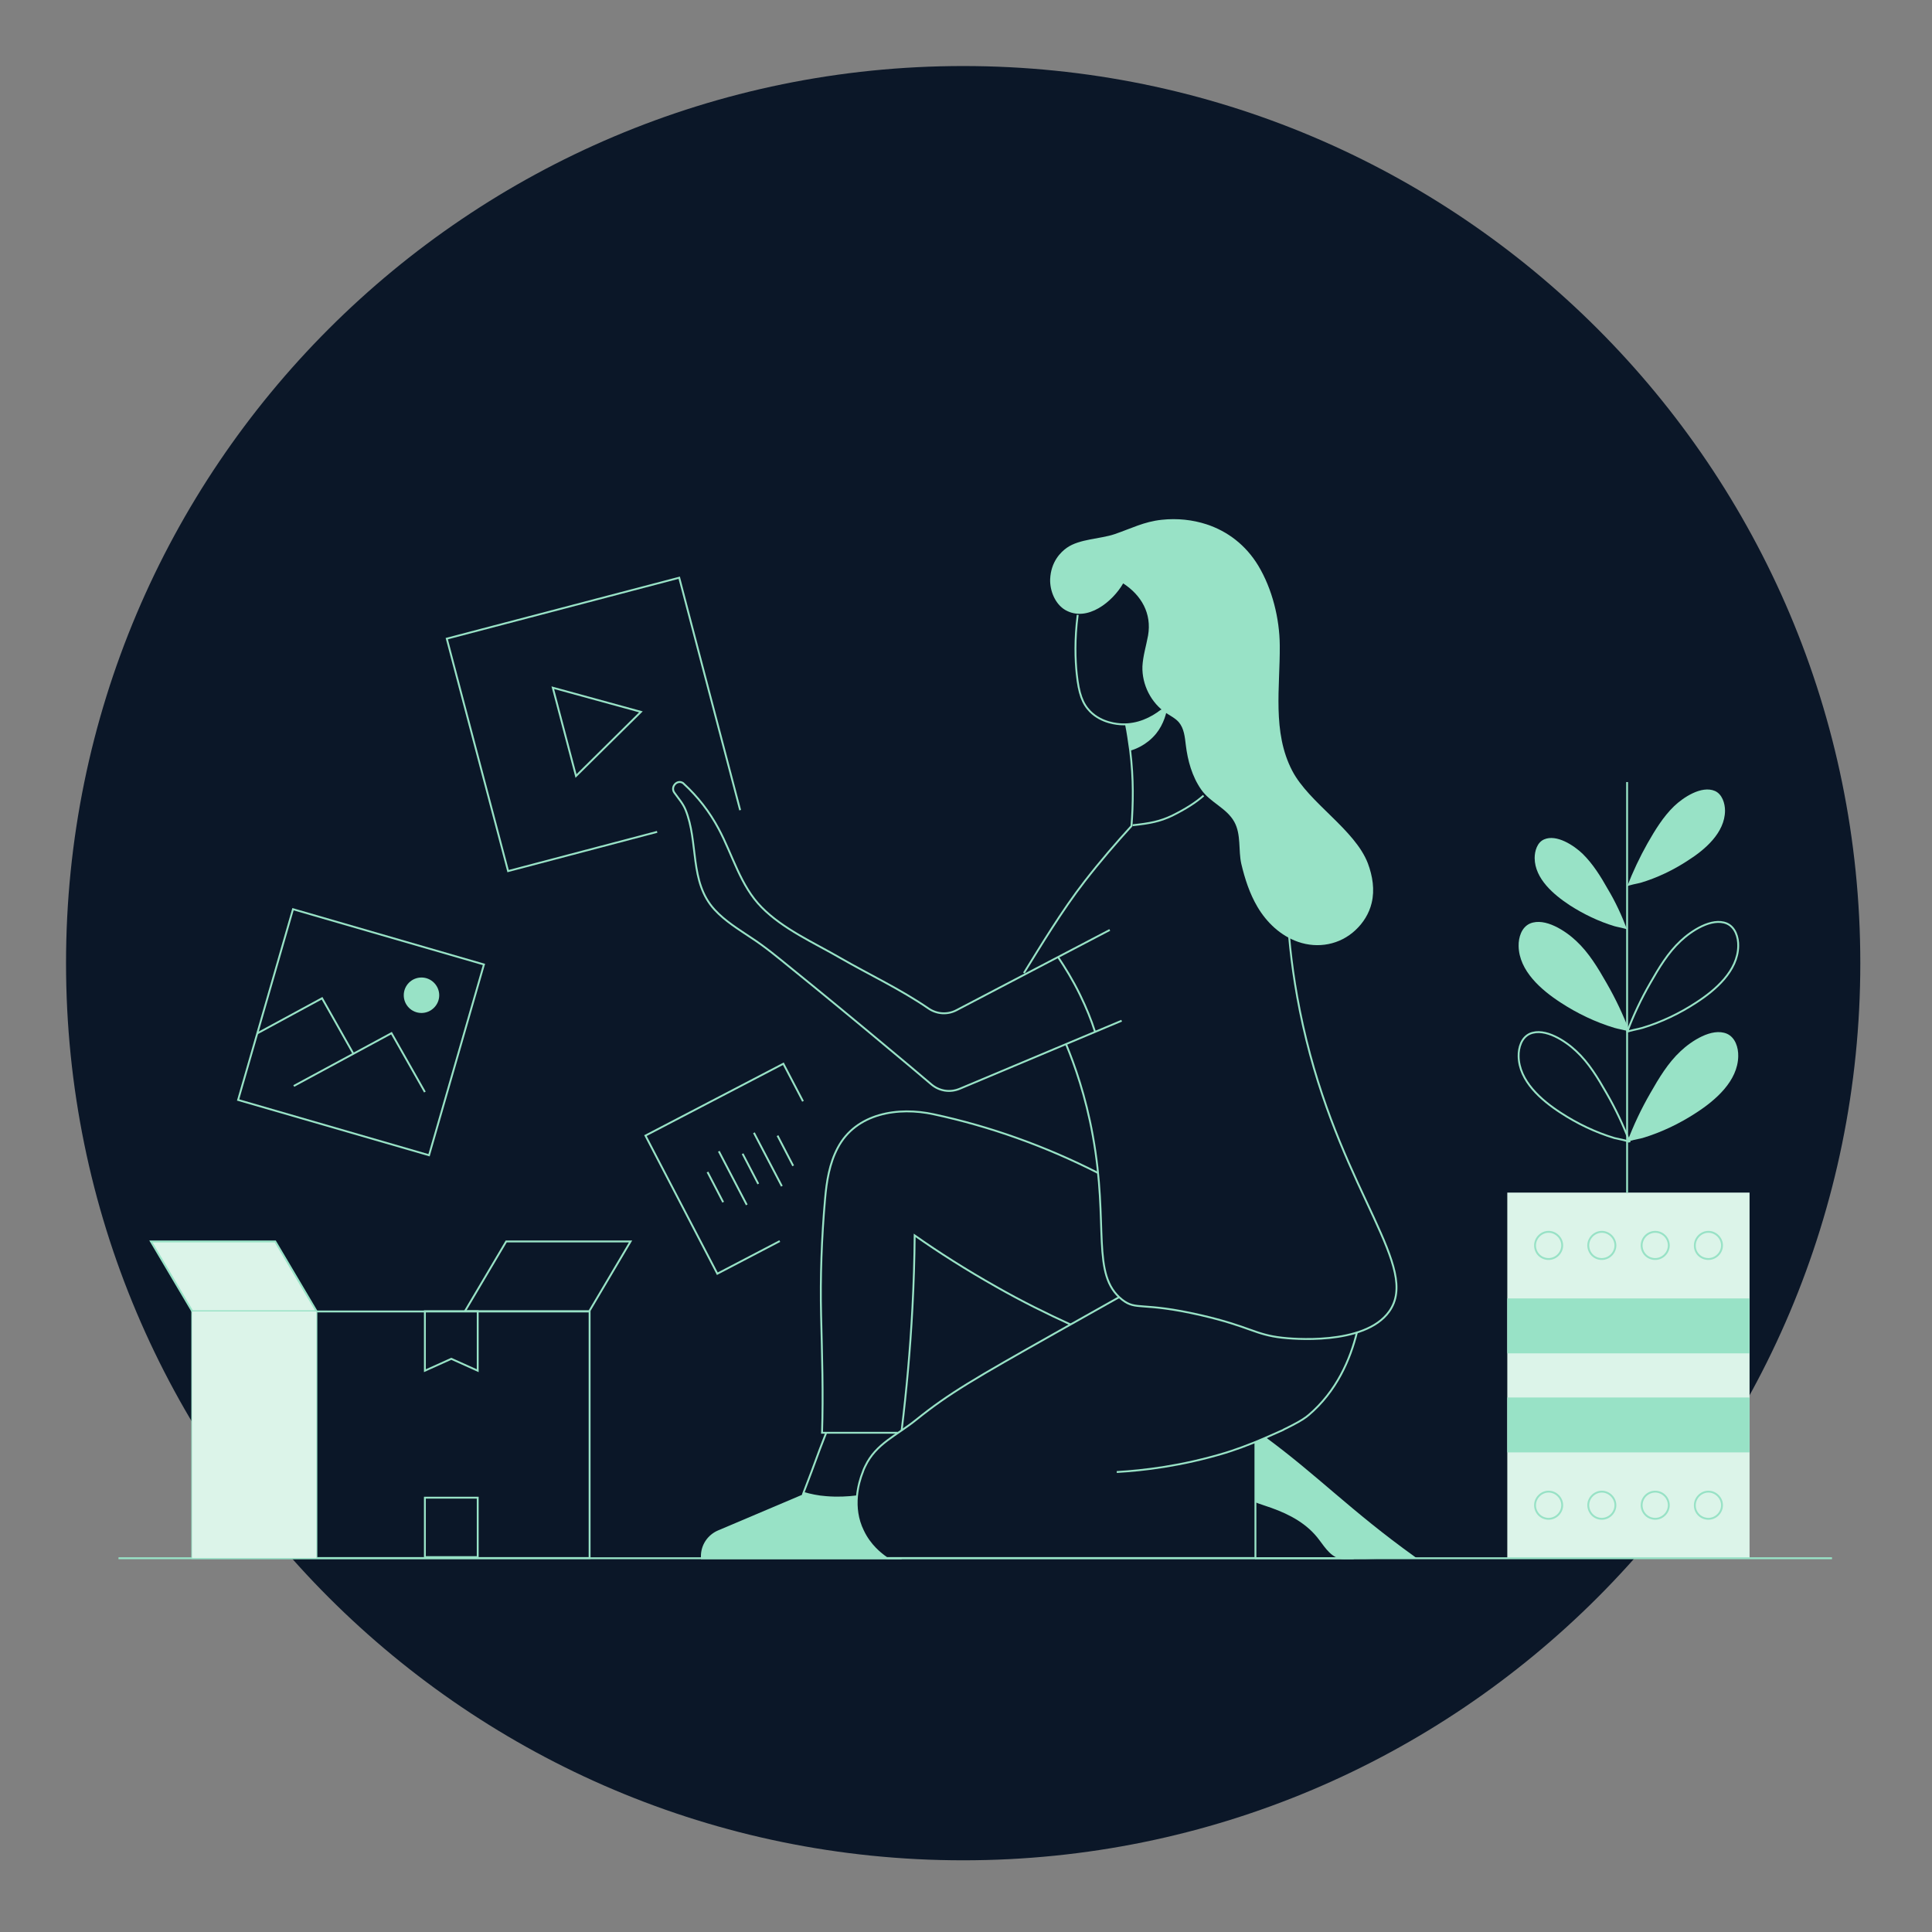<?xml version="1.0" encoding="utf-8"?>
<!-- Generator: Adobe Illustrator 21.0.0, SVG Export Plug-In . SVG Version: 6.00 Build 0)  -->
<svg version="1.1" id="Warstwa_1" xmlns="http://www.w3.org/2000/svg" xmlns:xlink="http://www.w3.org/1999/xlink" x="0px" y="0px"
	 viewBox="0 0 1024 1024" style="enable-background:new 0 0 1024 1024;" xml:space="preserve">
<rect x="0" y="0" width="1024" height="1024" fill="#808080" stroke="none"/>
<style type="text/css">
	.st0{fill:#0B1728;}
	.st1{fill:#98E2C6;}
	.st2{fill:none;stroke:#98E2C6;stroke-miterlimit:10;}
	.st3{fill:#DCF4E9;}
	.st4{fill:#DCF4E9;stroke:#98E2C6;stroke-miterlimit:10;}
</style>
<path class="st0" d="M510.5,986C773.1,986,986,773.1,986,510.5S773.1,35,510.5,35S35,247.9,35,510.5S247.9,986,510.5,986z"/>
<path class="st1" d="M639.5,277.9c-7.4-2.4-15.5-3.3-23.8-2.4c-9.4,1-16.1,4.6-24.9,7.6c-7.6,2.6-18.6,2.5-25.3,7.2
	c-3.3,2.3-8.5,7.4-8.9,16.7c-0.2,6.2,2.7,13.2,8,16.3c11.7,6.7,25.2-4.5,30.7-14.1c9.7,6.3,15.2,16,13.2,27.6
	c-1,5.5-2.7,10.8-3,16.4c-0.3,9.7,4.6,19.4,12.7,24.8c2.3,1.5,4.8,2.7,6.6,4.8c2.8,3.3,3.2,7.9,3.7,12.1c1,8.2,3.3,16.6,8.1,23.5
	c4.7,6.9,13.5,9.8,17.6,17.2c3.7,6.7,2.1,15,3.7,22.2c1.9,8,4.4,15.8,8.6,22.9c4.9,8.3,12.3,15.3,21.5,18.5
	c10.6,3.7,22.2,1.5,30.4-6.2c4.2-3.9,7.3-8.9,8.6-14.4c1.7-7,0.5-14.3-2-21c-6.9-18-31.2-32-40.1-49.1c-10.7-20.5-6.4-44.4-6.6-66.4
	c-0.1-14.3-4-30-11.4-42.3C660.3,288.9,650.7,281.6,639.5,277.9z"/>
<path class="st2" d="M571.2,325.9c-1.7,13.2-1.3,23.8-0.5,31.4c1.1,10.3,3,15.6,7.1,19.8c6.2,6.2,14.6,6.7,16.7,6.8
	c8.6,0.4,15.8-3.3,21.1-7.3"/>
<path class="st2" d="M596.8,383.9c0.9,4.3,1.5,8.9,2.2,13.7c1.9,15.3,1.6,28.8,0.7,40.2c-8.1,8.9-16.5,18.6-24.8,29.3
	c-11.9,15.3-23.6,34.7-32.2,48.6"/>
<path class="st2" d="M683.3,496.8c1.3,14.5,3.9,33.2,9.1,54.4c20.2,82.2,60.4,120.7,43.9,143.9c-13.1,18.4-52.7,14.4-56.8,13.9
	c-14.4-1.6-17-5.9-42.9-11.9c-31.8-7.3-34.2-2.3-41.8-8.2c-16.8-13.2-6.9-39.3-15.6-87c-3.8-21.2-9.8-37.9-14.1-48.3"/>
<path class="st2" d="M593.2,687.5c-9.1,5.1-20.8,11.7-34.3,19.3c-42,23.7-55.8,31.6-73.3,45.7c-10.4,8.4-21.3,12.6-27,24.6
	c-0.2,0.5-0.8,1.5-1.3,3.1c-1.2,3-2.6,7.5-3.1,13s0.1,11.9,3.2,18.2c3.6,7.6,9.3,12.2,12.6,14.4h8h9.1c55.2,0,110.5,0,165.6,0h12.7
	v-30.3c0-12.3,0-24.6,0-31.5"/>
<path class="st2" d="M719.2,706.2c-3.5,14.2-10.7,31.2-25.7,43.9c-0.3,0.2-0.7,0.5-1,0.8c-2.5,1.9-6.3,3.9-10.7,6.1
	c-0.5,0.3-1.2,0.5-1.7,0.9c-3.1,1.4-6.3,2.8-9.5,4.2c-1.7,0.8-3.5,1.4-5.2,2.2c-5,2-9.6,3.7-12.7,4.7c-1.3,0.4-2.4,0.8-3.1,1
	c-23.5,7.1-43.7,9.4-57.7,10.2"/>
<path class="st2" d="M477.9,758.1c2.5-20.5,4.5-42.2,5.7-64.8c0.7-13.2,1.1-26,1.2-38.5c12.8,9,27.1,18.1,43.2,27.2
	c13.7,7.8,26.9,14.3,39.4,20"/>
<path class="st2" d="M475.8,759.4h-40.1c0.7-20.8,0-41.3-0.5-62.1c-0.5-20.5,0.3-41.3,2.1-61.8c0.8-9.3,2.3-18.8,6.7-27.1
	c9.7-18.5,32.2-21.9,50.9-17.8c29.9,6.4,59.4,17,86.9,31"/>
<path class="st2" d="M477.9,825.9h-8H372v-1.1c0-5.7,3.4-10.8,8.6-13.1l44.8-19c0.1-0.4,0.3-0.9,0.4-1.3c1.1-2.8,2.6-6.9,4.3-11.3
	c2.8-7.8,6.1-16.4,7.8-20.7"/>
<path class="st2" d="M425.9,791.3c3.6,1,7.6,1.9,12,2.2c6,0.5,11.5,0.2,16.2-0.4"/>
<path class="st2" d="M670.4,762.1c27.5,20.2,45.2,39,79,63.3c-22.1,0-16.2,0.5-37,0.5c-6,0-9.5-5.7-12.7-9.9
	c-6.4-8.7-15.7-13.7-25.8-17.3c-2.8-1-5.8-1.9-8.6-3"/>
<path class="st2" d="M665.2,825.9h47.1h5.2"/>
<path class="st2" d="M560.7,507.1c3.8,5.7,7.9,12.3,11.7,20.1c3.5,7.2,6,13.4,8,19.7"/>
<path class="st2" d="M588.2,492.9L507,535.4c-4.7,2.5-10.4,2.2-14.9-0.9c-15.2-10.4-30.8-17.6-46.8-26.8
	c-13.8-8-30.3-15.3-41.6-26.8c-11.3-11.4-15.3-27.6-22.8-41.6c-4.8-9-11-17-18.5-23.9c-0.1-0.1-0.2-0.2-0.3-0.3
	c-3.1-2.2-6.9,1.9-4.7,5c2.1,3,4.5,5.6,5.9,9c7.1,17.3,1.9,38.2,15.4,53c5.6,6.1,12.7,10.4,19.4,14.9c7.4,4.8,14.1,10.4,21,16
	c17.3,14,34.4,28.1,51.5,42.4c7.8,6.4,15.4,12.9,23.1,19.4c4.2,3.5,9.8,4.4,14.9,2.3l85.9-36.1"/>
<path class="st2" d="M600.3,437.4c9.3-1,14.4-2,20.8-5c7.1-3.5,12.8-7.1,16.8-10.7"/>
<path class="st3" d="M927.3,632.1H798.9v193.7h128.4V632.1z"/>
<path class="st1" d="M927.3,740.7H798.9v29.1h128.4V740.7z"/>
<path class="st1" d="M927.3,688.2H798.9v29.1h128.4V688.2z"/>
<path class="st2" d="M820.8,805c3.9,0,7.2-3.3,7.2-7.2s-3.3-7.2-7.2-7.2s-7.2,3.3-7.2,7.2C813.6,801.8,816.8,805,820.8,805z"/>
<path class="st2" d="M849,805c3.9,0,7.2-3.3,7.2-7.2s-3.3-7.2-7.2-7.2s-7.2,3.3-7.2,7.2C841.9,801.8,845,805,849,805z"/>
<path class="st2" d="M877.3,805c3.9,0,7.2-3.3,7.2-7.2s-3.2-7.2-7.2-7.2c-4,0-7.2,3.3-7.2,7.2C870.1,801.8,873.3,805,877.3,805z"/>
<path class="st2" d="M905.5,805c3.9,0,7.2-3.3,7.2-7.2s-3.3-7.2-7.2-7.2s-7.2,3.3-7.2,7.2C898.2,801.8,901.5,805,905.5,805z"/>
<path class="st2" d="M820.8,667.3c3.9,0,7.2-3.3,7.2-7.2s-3.3-7.2-7.2-7.2s-7.2,3.3-7.2,7.2C813.6,664.2,816.8,667.3,820.8,667.3z"
	/>
<path class="st2" d="M849,667.3c3.9,0,7.2-3.3,7.2-7.2s-3.3-7.2-7.2-7.2s-7.2,3.3-7.2,7.2C841.9,664.2,845,667.3,849,667.3z"/>
<path class="st2" d="M877.3,667.3c3.9,0,7.2-3.3,7.2-7.2s-3.2-7.2-7.2-7.2c-4,0-7.2,3.3-7.2,7.2
	C870.1,664.2,873.3,667.3,877.3,667.3z"/>
<path class="st2" d="M905.5,667.3c3.9,0,7.2-3.3,7.2-7.2s-3.3-7.2-7.2-7.2s-7.2,3.3-7.2,7.2C898.2,664.2,901.5,667.3,905.5,667.3z"
	/>
<path class="st2" d="M256.5,511.2l-101.2-29.3L126.2,583l101.2,29.3L256.5,511.2z"/>
<path class="st2" d="M136.2,547.8l34.5-18.7l16.6,29.4"/>
<path class="st2" d="M155.7,575.6l51.8-28l17.7,31.2"/>
<path class="st1" d="M223.4,536.9c5.1,0,9.4-4.2,9.4-9.4c0-5.1-4.2-9.4-9.4-9.4s-9.4,4.2-9.4,9.4C214,532.7,218.2,536.9,223.4,536.9
	z"/>
<path class="st2" d="M348.3,440.9l-79,20.8l-32.5-123.2l123.2-32.3l32.3,123.2"/>
<path class="st2" d="M339.7,377.3L293,364.5l12.3,46.8L339.7,377.3z"/>
<path class="st2" d="M413.3,657.8l-33.1,17.3l-38.1-73.2l73.1-38.1l10.4,19.9"/>
<path class="st2" d="M375,621.2l8.3,16"/>
<path class="st2" d="M381,610.2l14.8,28.4"/>
<path class="st2" d="M393.6,611.5l8.3,16"/>
<path class="st2" d="M399.6,600.4l14.8,28.3"/>
<path class="st2" d="M412.1,601.9l8.3,16"/>
<path class="st1" d="M469.9,825.9H372v-1.1c0-5.7,3.4-10.8,8.6-13.1l44.8-19c0.1-0.4,0.3-0.9,0.4-1.3c3.6,1,7.6,1.9,12,2.2
	c6,0.5,11.5,0.2,16.2-0.4c-0.4,5.5,0.1,11.9,3.2,18.2C461,819.1,466.7,823.6,469.9,825.9z"/>
<path class="st1" d="M749.4,825.3c-22.1,0-16.2,0.5-37,0.5c-6,0-9.5-5.7-12.7-9.9c-6.4-8.7-15.7-13.7-25.8-17.3
	c-2.8-1-5.8-1.9-8.6-3v-31.5c1.7-0.7,3.5-1.4,5.2-2.2C698,782.3,715.7,801.1,749.4,825.3z"/>
<path class="st1" d="M862.4,469.9c3.1-8,6.7-15.6,10.8-22.9c4-7,8.3-14.1,14.1-19.7c4.8-4.6,14.5-11.1,21.6-8.1
	c3.9,1.7,5.4,6.6,5.4,10.5c-0.1,11.7-10.7,20.7-19.7,26.4c-7.6,5-16.3,9.2-25.1,11.8C868.6,468.2,862.6,469.2,862.4,469.9z"/>
<path class="st2" d="M862.4,547c3.4-9,7.5-17.7,12.3-26c4.5-7.9,9.4-16.1,16.1-22.3c5.5-5.2,16.5-12.6,24.5-9.2
	c4.5,2,6.1,7.4,6,11.9c-0.2,13.2-12.1,23.4-22.3,30c-8.7,5.7-18.5,10.4-28.5,13.4C869.5,545.2,862.6,546.4,862.4,547z"/>
<path class="st1" d="M863.8,547c-3.4-9-7.5-17.7-12.3-26c-4.5-7.9-9.4-16.1-16.1-22.3c-5.5-5.2-16.5-12.6-24.5-9.2
	c-4.5,2-6.1,7.4-6,11.9c0.2,13.2,12.1,23.4,22.3,30c8.7,5.7,18.5,10.4,28.5,13.4C856.7,545.2,863.6,546.4,863.8,547z"/>
<path class="st1" d="M862.4,605.4c3.4-9,7.5-17.7,12.3-26c4.5-7.9,9.4-16.1,16.1-22.3c5.5-5.2,16.5-12.6,24.5-9.2
	c4.5,2,6.1,7.4,6,11.9c-0.2,13.2-12.1,23.4-22.3,30c-8.7,5.7-18.5,10.4-28.5,13.4C869.5,603.5,862.6,604.7,862.4,605.4z"/>
<path class="st2" d="M863.8,605.4c-3.4-9-7.5-17.7-12.3-26c-4.5-7.9-9.4-16.1-16.1-22.3c-5.5-5.2-16.5-12.6-24.5-9.2
	c-4.5,2-6.1,7.4-6,11.9c0.2,13.2,12.1,23.4,22.3,30c8.7,5.7,18.5,10.4,28.5,13.4C856.7,603.5,863.6,604.7,863.8,605.4z"/>
<path class="st1" d="M862.4,492.7c-2.8-7.4-6.2-14.8-10.3-21.6c-3.7-6.6-7.9-13.3-13.3-18.6c-4.6-4.4-13.8-10.5-20.4-7.6
	c-3.7,1.6-5,6.2-5,9.9c0.1,11,10.1,19.4,18.6,25c7.3,4.7,15.4,8.6,23.7,11.1C856.5,491.2,862.2,492.2,862.4,492.7z"/>
<path class="st2" d="M862.4,414.5v217.7"/>
<path class="st2" d="M62.8,825.9H971"/>
<path class="st2" d="M312.5,695.1H101.9v130.7h210.6V695.1z"/>
<path class="st2" d="M167.7,825.9V695.1"/>
<path class="st4" d="M145.9,658H80l21.9,37h65.9L145.9,658z"/>
<path class="st2" d="M268.3,658h65.9l-21.9,37h-65.9L268.3,658z"/>
<path class="st3" d="M167.7,695.1h-65.9v130.7h65.9V695.1z"/>
<path class="st2" d="M253.2,726.5l-14-6.3l-14,6.3v-31.5h28V726.5z"/>
<path class="st2" d="M253.2,793.8h-28v31.5h28V793.8z"/>
<path class="st1" d="M596.8,383.9c2.8-0.1,7-0.5,11.4-2.7c3.8-2,8.3-6,10.5-7.5c0,3.6-2,10.3-5.9,15.1c-5.2,6.4-11.8,8.5-13.5,9
	c-0.9-5.7-0.3-2.6-1-6C597.7,388.5,597.7,387.7,596.8,383.9z"/>
</svg>
